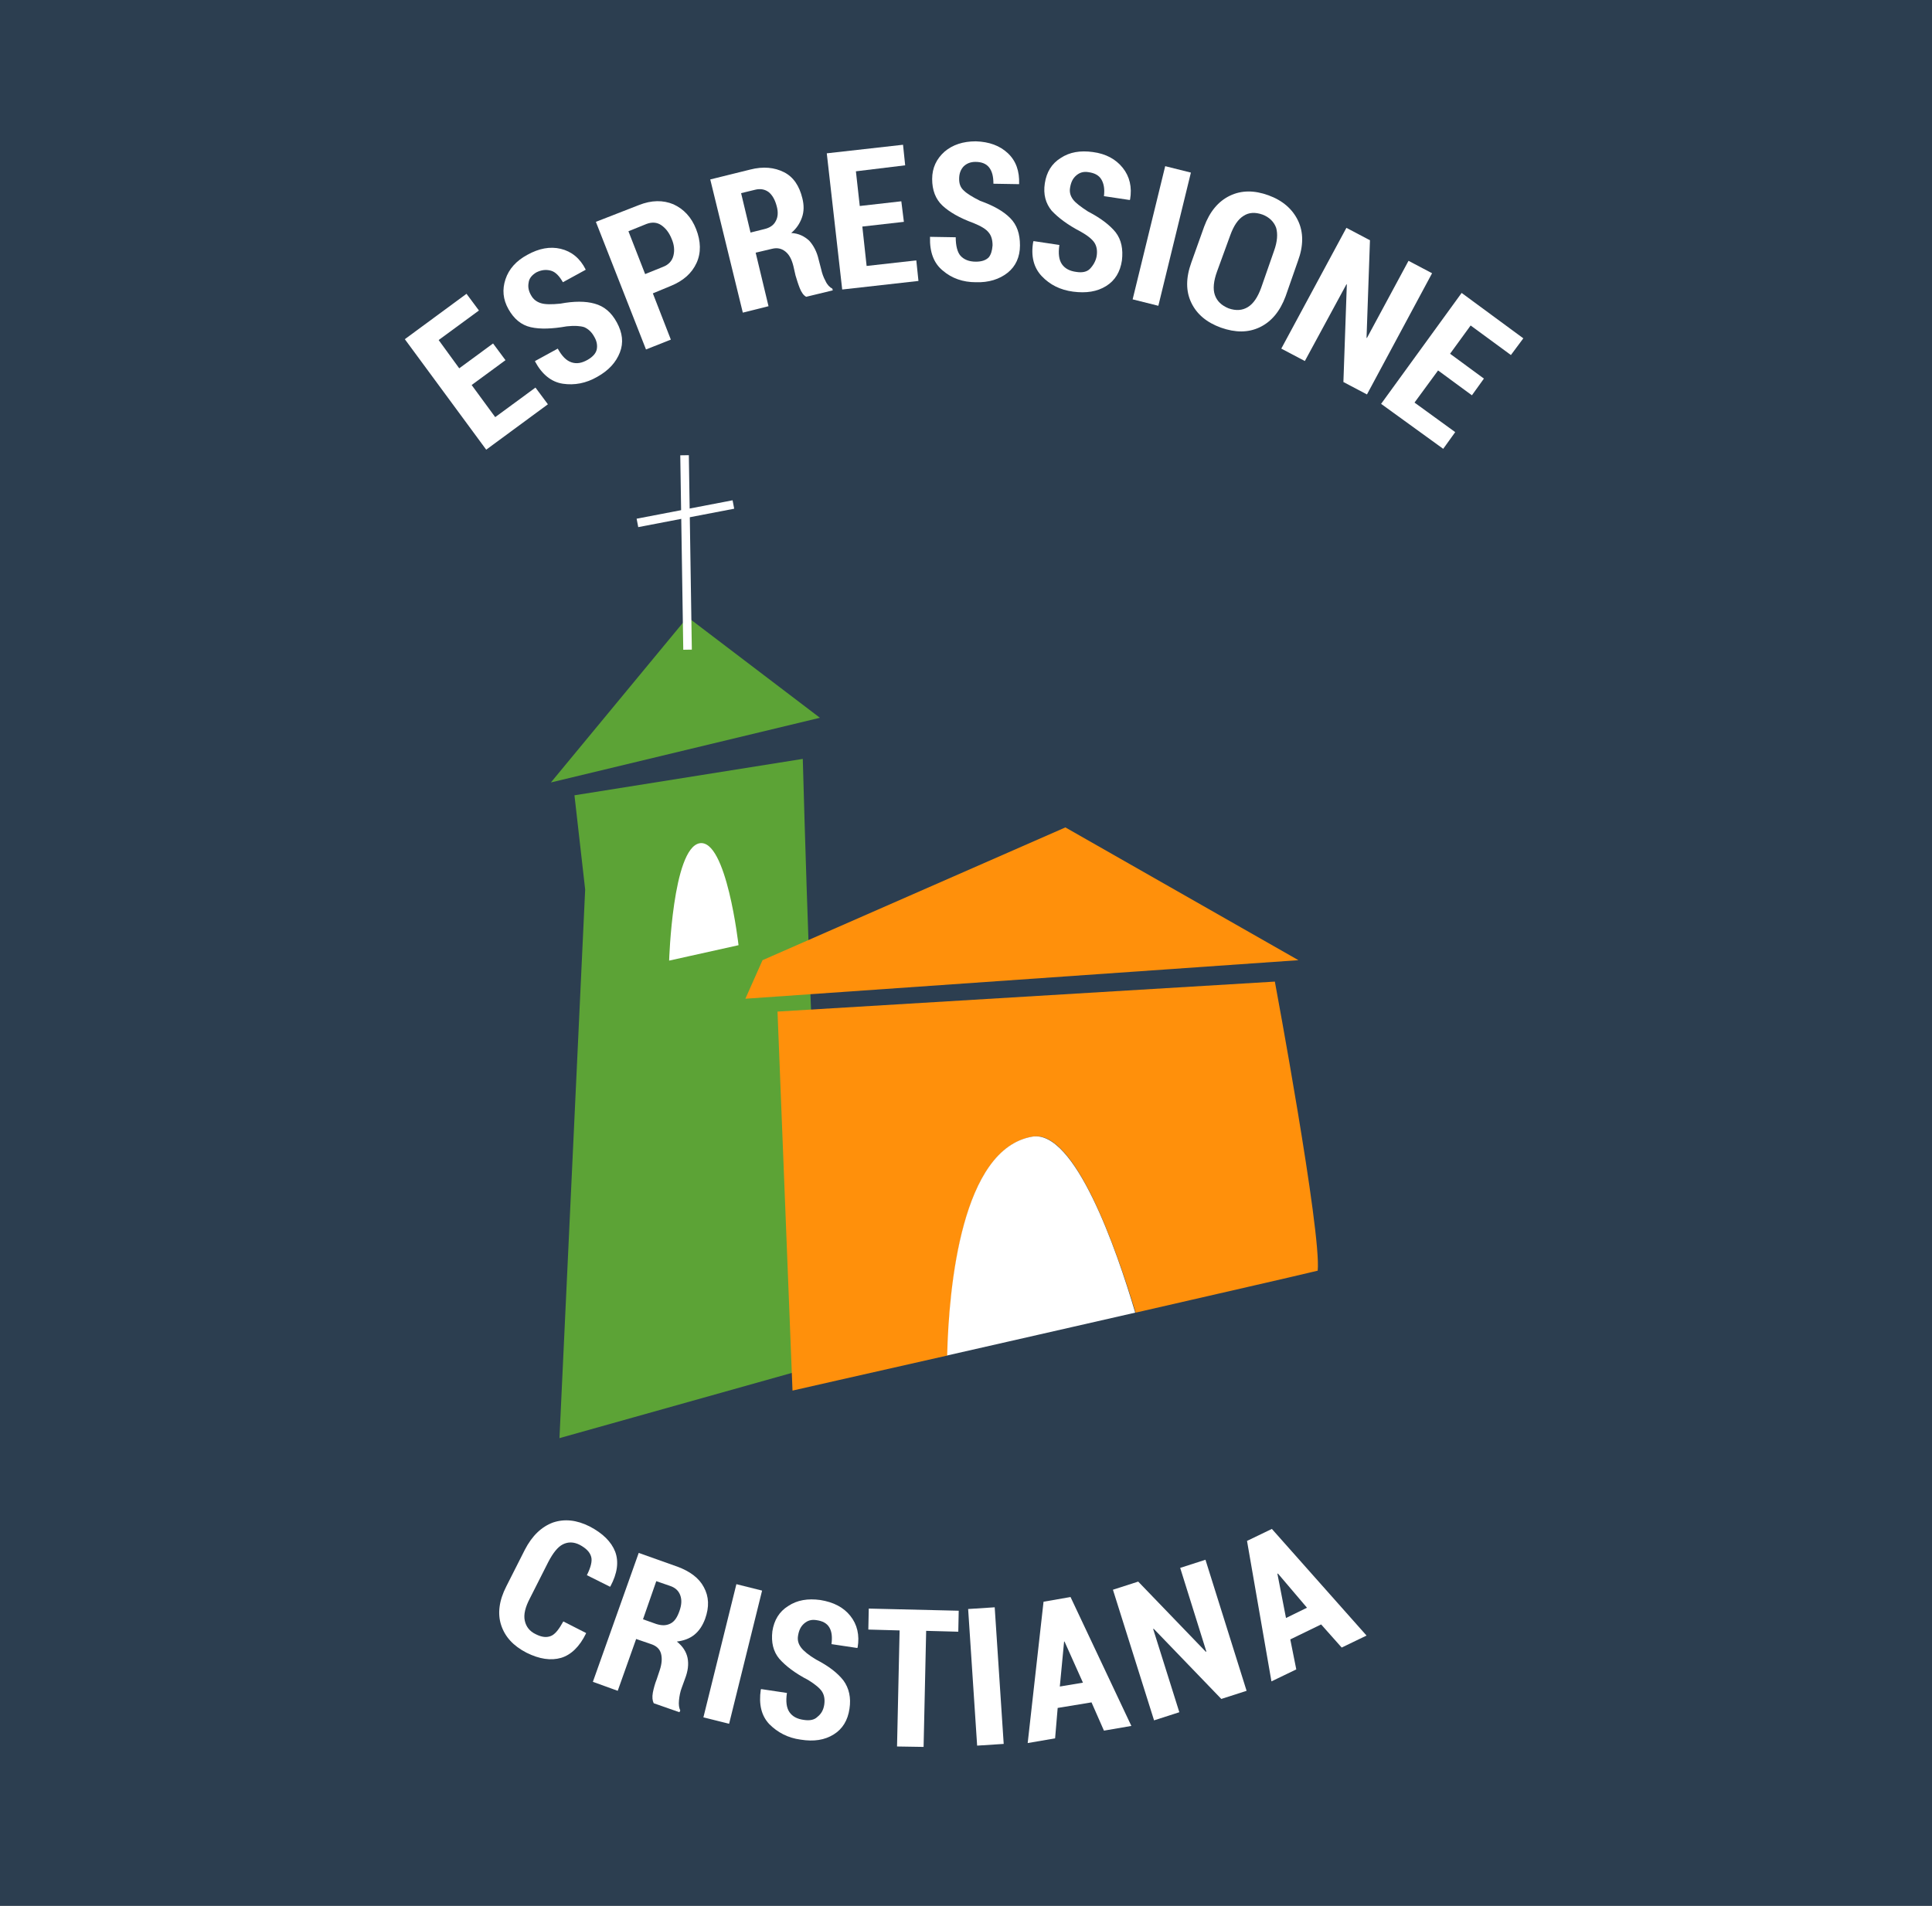 <?xml version="1.0" encoding="utf-8"?>
<!-- Generator: Adobe Illustrator 22.0.0, SVG Export Plug-In . SVG Version: 6.00 Build 0)  -->
<svg version="1.1" id="Livello_1" xmlns="http://www.w3.org/2000/svg" xmlns:xlink="http://www.w3.org/1999/xlink" x="0px" y="0px"
	 viewBox="0 0 451 445" style="enable-background:new 0 0 451 445;" xml:space="preserve">
<rect x="0" y="0" width="451" height="445" fill="#808080" stroke="none"/>
<style type="text/css">
	.st0{fill:#2C3E50;stroke:#000000;stroke-miterlimit:10;}
	.st1{fill:#FFF312;}
	.st2{fill:#FFD72E;}
	.st3{fill:#5CA336;}
	.st4{fill:#FDE449;}
	.st5{fill:#0F9328;}
	.st6{fill:#FF900B;}
	.st7{fill:#2C3E50;}
	.st8{fill:#FFFFFF;}
	.st9{fill:#FFFFFF;stroke:url(#);stroke-miterlimit:10;}
	.st10{fill:none;}
	.st11{fill:#FFFFFF;stroke:#000000;stroke-miterlimit:10;}
	.st12{fill:none;stroke:#000000;stroke-miterlimit:10;}
	.st13{fill:#F9D10D;}
	.st14{fill:none;stroke:#FFFFFF;stroke-width:2;stroke-miterlimit:10;}
</style>
<rect x="-920.2" y="-252.5" class="st0" width="2398.6" height="1127.1"/>
<g>
	<path class="st8" d="M118,84.1l-7.9,5.8l5.5,7.5l9.4-6.9l2.9,3.9L113.5,105l-19-25.8l14.4-10.6l2.9,3.9l-9.4,6.9l4.8,6.6l7.9-5.8
		L118,84.1z"/>
	<path class="st8" d="M138.7,78.6c-0.6-1.1-1.4-1.8-2.3-2.2c-0.9-0.3-2.3-0.4-4.1-0.2c-3.4,0.6-6.2,0.7-8.4,0.2
		c-2.2-0.5-3.9-1.9-5.2-4.2c-1.3-2.3-1.5-4.6-0.7-7c0.8-2.4,2.5-4.3,5.1-5.7c2.7-1.5,5.3-2,7.8-1.4c2.5,0.6,4.5,2.2,5.8,4.8l0,0.1
		l-5.3,2.9c-0.8-1.4-1.7-2.4-2.8-2.7s-2.2-0.2-3.4,0.4c-1,0.6-1.7,1.4-1.8,2.4c-0.2,1,0,2,0.6,3c0.5,0.9,1.3,1.5,2.3,1.8
		s2.5,0.3,4.5,0.1c3.2-0.6,5.9-0.6,8,0c2.2,0.6,3.9,2,5.2,4.4c1.3,2.4,1.6,4.7,0.7,7c-0.9,2.3-2.6,4.2-5.3,5.7c-2.6,1.5-5.3,2-8,1.6
		c-2.7-0.4-4.9-2.2-6.5-5.2l0-0.1l5.3-2.9c1,1.8,2,2.8,3.2,3.2s2.4,0.2,3.8-0.6c1.2-0.7,1.9-1.5,2.1-2.4
		C139.5,80.6,139.3,79.6,138.7,78.6z"/>
	<path class="st8" d="M152.4,68.5l4.2,10.8l-5.8,2.3l-11.7-29.8l10-3.9c3-1.2,5.7-1.2,8.1-0.2c2.4,1.1,4.2,3,5.3,5.8
		c1.1,2.8,1.2,5.5,0.1,7.9c-1.1,2.4-3.1,4.2-6.1,5.4L152.4,68.5z M150.6,64l4.2-1.7c1.3-0.5,2.1-1.4,2.4-2.6
		c0.3-1.2,0.2-2.5-0.4-3.9c-0.6-1.5-1.4-2.5-2.4-3.2c-1-0.7-2.2-0.8-3.5-0.3l-4.2,1.7L150.6,64z"/>
	<path class="st8" d="M176.4,59l3,12.5l-6,1.5l-7.6-31.1l9.3-2.3c3.1-0.8,5.7-0.5,7.9,0.6s3.6,3.2,4.3,6.1c0.4,1.6,0.4,3.1-0.1,4.5
		c-0.5,1.4-1.3,2.6-2.5,3.6c1.8,0.1,3.1,0.8,4.2,1.8c1,1.1,1.8,2.6,2.2,4.4l0.6,2.3c0.2,0.9,0.5,1.8,1,2.7c0.4,0.9,1,1.5,1.6,1.8
		l0.1,0.4l-6.2,1.5c-0.6-0.3-1.1-1-1.5-2c-0.4-1-0.7-2-1-3l-0.5-2.2c-0.4-1.6-1-2.7-1.9-3.4s-1.9-0.9-3.1-0.6L176.4,59z M175.2,54.3
		l3.2-0.8c1.3-0.3,2.2-0.9,2.7-1.9c0.5-0.9,0.6-2.1,0.2-3.5c-0.4-1.5-1-2.5-1.8-3.2c-0.9-0.7-2-0.9-3.2-0.6l-3.3,0.8L175.2,54.3z"/>
	<path class="st8" d="M211,51.8l-9.7,1.1l1,9.2l11.6-1.3l0.5,4.8l-17.8,2l-3.6-31.8l17.8-2l0.5,4.8L199.8,40l0.9,8.1l9.7-1.1
		L211,51.8z"/>
	<path class="st8" d="M231.7,57.3c0-1.3-0.3-2.3-0.9-3c-0.6-0.8-1.8-1.5-3.5-2.2c-3.3-1.2-5.7-2.6-7.3-4.1c-1.6-1.5-2.4-3.6-2.4-6.2
		c0-2.6,1-4.7,2.9-6.4c1.9-1.6,4.3-2.4,7.3-2.4c3.1,0.1,5.6,1,7.5,2.8c1.9,1.8,2.7,4.2,2.6,7.1l0,0.1l-6-0.1c0-1.7-0.3-2.9-1-3.8
		c-0.7-0.9-1.8-1.3-3.2-1.3c-1.2,0-2.1,0.4-2.8,1.1c-0.7,0.8-1,1.7-1,2.9c0,1.1,0.3,2,1.1,2.7c0.7,0.7,2,1.5,3.8,2.4
		c3.1,1.1,5.4,2.4,7,4c1.6,1.6,2.3,3.7,2.3,6.4c0,2.7-1,4.9-2.9,6.4c-1.9,1.5-4.4,2.3-7.4,2.2c-3,0-5.6-0.9-7.7-2.7
		c-2.1-1.7-3.1-4.3-3-7.8l0-0.1l6,0.1c0,2,0.4,3.5,1.1,4.3c0.8,0.9,2,1.4,3.6,1.4c1.3,0,2.3-0.3,3-1
		C231.3,59.5,231.6,58.6,231.7,57.3z"/>
	<path class="st8" d="M256,59.8c0.2-1.3,0-2.3-0.5-3.1c-0.5-0.8-1.6-1.7-3.2-2.6c-3.1-1.6-5.3-3.3-6.8-4.9c-1.4-1.7-2-3.8-1.6-6.4
		c0.4-2.6,1.6-4.6,3.7-5.9c2.1-1.4,4.6-1.8,7.5-1.4c3.1,0.4,5.4,1.7,7,3.7c1.6,2,2.2,4.5,1.7,7.4l-0.1,0.1l-6-0.9
		c0.2-1.6,0-2.9-0.6-3.9c-0.6-1-1.6-1.5-3-1.7c-1.2-0.2-2.1,0.1-2.9,0.8s-1.2,1.6-1.4,2.8c-0.2,1.1,0.1,2,0.7,2.8
		c0.6,0.8,1.8,1.7,3.5,2.8c2.9,1.5,5,3.1,6.4,4.8c1.4,1.8,1.8,4,1.5,6.6c-0.4,2.7-1.6,4.7-3.7,6c-2.1,1.3-4.6,1.7-7.7,1.3
		c-3-0.4-5.4-1.6-7.3-3.6c-1.9-2-2.6-4.7-2-8.1l0.1-0.1l6,0.9c-0.3,2-0.1,3.5,0.6,4.5c0.7,1,1.8,1.6,3.4,1.8c1.3,0.2,2.4,0,3.1-0.7
		S255.8,61,256,59.8z"/>
	<path class="st8" d="M270.4,71.4l-6-1.5l7.6-31.1l6,1.5L270.4,71.4z"/>
	<path class="st8" d="M300.1,69.2c-1.3,3.5-3.3,5.9-6,7.2s-5.7,1.3-9.1,0.1c-3.3-1.2-5.6-3.1-6.9-5.8s-1.3-5.8,0-9.4l3-8.4
		c1.3-3.5,3.3-5.9,6-7.2c2.7-1.3,5.7-1.3,9-0.1c3.3,1.2,5.6,3.2,6.9,5.9c1.3,2.7,1.3,5.9,0,9.4L300.1,69.2z M297.4,58.6
		c0.8-2.2,0.9-4,0.5-5.4c-0.5-1.4-1.6-2.5-3.2-3.1c-1.7-0.6-3.2-0.5-4.4,0.3c-1.3,0.8-2.3,2.3-3.1,4.5l-3.1,8.5
		c-0.8,2.2-1,4.1-0.5,5.5s1.5,2.4,3.2,3.1c1.7,0.6,3.2,0.5,4.5-0.3c1.3-0.8,2.3-2.3,3.1-4.5L297.4,58.6z"/>
	<path class="st8" d="M319.1,92.1l-5.5-2.9l0.8-22.8l-0.1,0l-9.7,17.9l-5.5-2.9l15.2-28.2l5.5,2.9L319,78.9l0.1,0l9.7-18l5.5,2.9
		L319.1,92.1z"/>
	<path class="st8" d="M343.6,92.3l-7.9-5.8l-5.5,7.5l9.5,6.9l-2.8,3.9l-14.5-10.5l18.8-25.9L355.6,79l-2.9,3.9l-9.4-6.9l-4.8,6.6
		l7.9,5.8L343.6,92.3z"/>
</g>
<g>
	<path class="st8" d="M136.8,381.3l0,0.1c-1.5,3.1-3.5,5-5.8,5.7c-2.4,0.7-5.1,0.3-8.1-1.2c-3.1-1.6-5-3.7-5.9-6.4
		c-0.9-2.7-0.5-5.8,1.2-9.1l4.3-8.5c1.7-3.3,3.9-5.4,6.6-6.4c2.7-0.9,5.5-0.6,8.5,0.9c3.1,1.6,5.1,3.6,6,5.9
		c0.9,2.4,0.5,5.1-1.1,8.1l-0.1,0.1l-5.4-2.7c0.9-1.8,1.3-3.3,1-4.3c-0.3-1.1-1.2-2-2.7-2.8c-1.4-0.7-2.7-0.7-3.9-0.1
		c-1.2,0.6-2.3,2-3.4,4.1l-4.3,8.5c-1.1,2.1-1.5,3.8-1.2,5.2s1.1,2.5,2.6,3.2c1.4,0.7,2.5,0.8,3.5,0.4s1.9-1.6,2.9-3.4L136.8,381.3z
		"/>
	<path class="st8" d="M148.5,382.7l-4.3,12.1l-5.8-2.1l10.7-30.1l9,3.2c3,1.1,5.1,2.7,6.2,4.8c1.2,2.2,1.3,4.6,0.3,7.4
		c-0.6,1.6-1.4,2.8-2.5,3.7c-1.1,0.9-2.5,1.4-4.1,1.6c1.4,1.1,2.2,2.4,2.5,3.8c0.3,1.5,0.1,3.1-0.6,4.9l-0.8,2.2
		c-0.3,0.8-0.5,1.8-0.6,2.8c-0.1,1,0,1.8,0.3,2.4l-0.2,0.4l-6-2.1c-0.3-0.6-0.4-1.4-0.2-2.5c0.2-1,0.5-2.1,0.9-3.1l0.7-2.1
		c0.5-1.5,0.6-2.8,0.3-3.9c-0.3-1.1-1.1-1.8-2.3-2.2L148.5,382.7z M150.1,378.1l3.1,1.1c1.3,0.4,2.3,0.4,3.3-0.1s1.6-1.5,2.1-2.9
		c0.5-1.4,0.6-2.6,0.2-3.7c-0.4-1.1-1.2-1.8-2.4-2.2l-3.2-1.1L150.1,378.1z"/>
	<path class="st8" d="M170.2,402.5l-6-1.5l7.7-31.1l6,1.5L170.2,402.5z"/>
	<path class="st8" d="M192.4,398.1c0.2-1.3,0-2.3-0.5-3.1s-1.6-1.7-3.2-2.7c-3.1-1.6-5.3-3.3-6.8-5c-1.4-1.7-1.9-3.8-1.6-6.4
		c0.4-2.6,1.6-4.6,3.7-5.9c2.1-1.4,4.6-1.8,7.5-1.4c3.1,0.5,5.4,1.7,7,3.7c1.6,2,2.2,4.5,1.7,7.4l-0.1,0.1l-6-0.9
		c0.2-1.6,0.1-2.9-0.5-3.9s-1.6-1.5-3-1.7c-1.2-0.2-2.1,0.1-2.9,0.8c-0.8,0.7-1.2,1.6-1.4,2.8c-0.2,1.1,0.1,2,0.7,2.8
		c0.6,0.8,1.8,1.8,3.5,2.8c2.9,1.5,5,3.1,6.4,4.9c1.3,1.8,1.8,4,1.4,6.6c-0.4,2.7-1.6,4.7-3.7,6c-2.1,1.3-4.6,1.7-7.7,1.2
		c-3-0.4-5.4-1.7-7.3-3.6c-1.9-2-2.5-4.7-2-8.1l0.1-0.1l6,0.9c-0.3,2-0.1,3.5,0.6,4.5s1.8,1.6,3.4,1.8c1.3,0.2,2.4,0,3.1-0.7
		C191.7,400.2,192.2,399.3,192.4,398.1z"/>
	<path class="st8" d="M223.7,381l-7.5-0.2l-0.6,27.1l-6.2-0.1l0.6-27.1l-7.3-0.2l0.1-4.9l21,0.5L223.7,381z"/>
	<path class="st8" d="M234.3,407.2l-6.2,0.4l-2.1-31.9l6.2-0.4L234.3,407.2z"/>
	<path class="st8" d="M254.8,397.5l-7.9,1.3l-0.6,7.1l-6.4,1.1l3.7-33l6.3-1.1l14.2,30.1l-6.4,1.1L254.8,397.5z M247.4,393.8
		l5.4-0.9l-4.3-9.6l-0.1,0L247.4,393.8z"/>
	<path class="st8" d="M291,394.8l-5.9,1.9l-15.8-16.4l-0.1,0.1l6.1,19.4l-5.9,1.9l-9.6-30.5l5.9-1.9l15.8,16.4l0.1-0.1l-6.1-19.5
		l5.9-1.9L291,394.8z"/>
	<path class="st8" d="M308.4,379.3l-7.2,3.5l1.4,7l-5.8,2.8l-5.7-32.8l5.8-2.8l22.1,24.9l-5.8,2.8L308.4,379.3z M300.2,377.8
		l4.9-2.4l-6.8-8l-0.1,0.1L300.2,377.8z"/>
</g>
<polygon class="st3" points="160.5,144.1 128.6,182.7 191.4,167.6 "/>
<path class="st3" d="M134.1,185.7l53.3-8.5c0,0,2.5,93.5,4.5,98.6c2,5,13.5,39,13.5,39l-74.8,21l6-128.1L134.1,185.7z"/>
<polygon class="st6" points="178,224.2 248.7,193.2 303.1,224.2 174,233.2 "/>
<line class="st14" x1="160.5" y1="151.7" x2="159.8" y2="106.3"/>
<line class="st14" x1="148.8" y1="122.1" x2="171.2" y2="117.8"/>
<path class="st8" d="M156.2,224.3l16.2-3.6c0,0-2.8-24.9-9.1-23.8C157,198.1,156.2,224.3,156.2,224.3z"/>
<path class="st6" d="M297.6,229.2l-116.1,7l3.5,88.5c0,0,15.8-3.6,36.2-8.2c0.4-16.2,3.3-48.3,19.9-51.1c9.8-1.7,19.5,26.2,24,41.1
	c19.1-4.4,35.9-8.2,42.5-9.8C308.5,287.7,297.6,229.2,297.6,229.2z"/>
<path class="st8" d="M241,265.4c-16.5,2.8-19.5,34.9-19.9,51.1c13.7-3.1,29.4-6.7,43.9-10C260.6,291.6,250.9,263.8,241,265.4z"/>
</svg>
